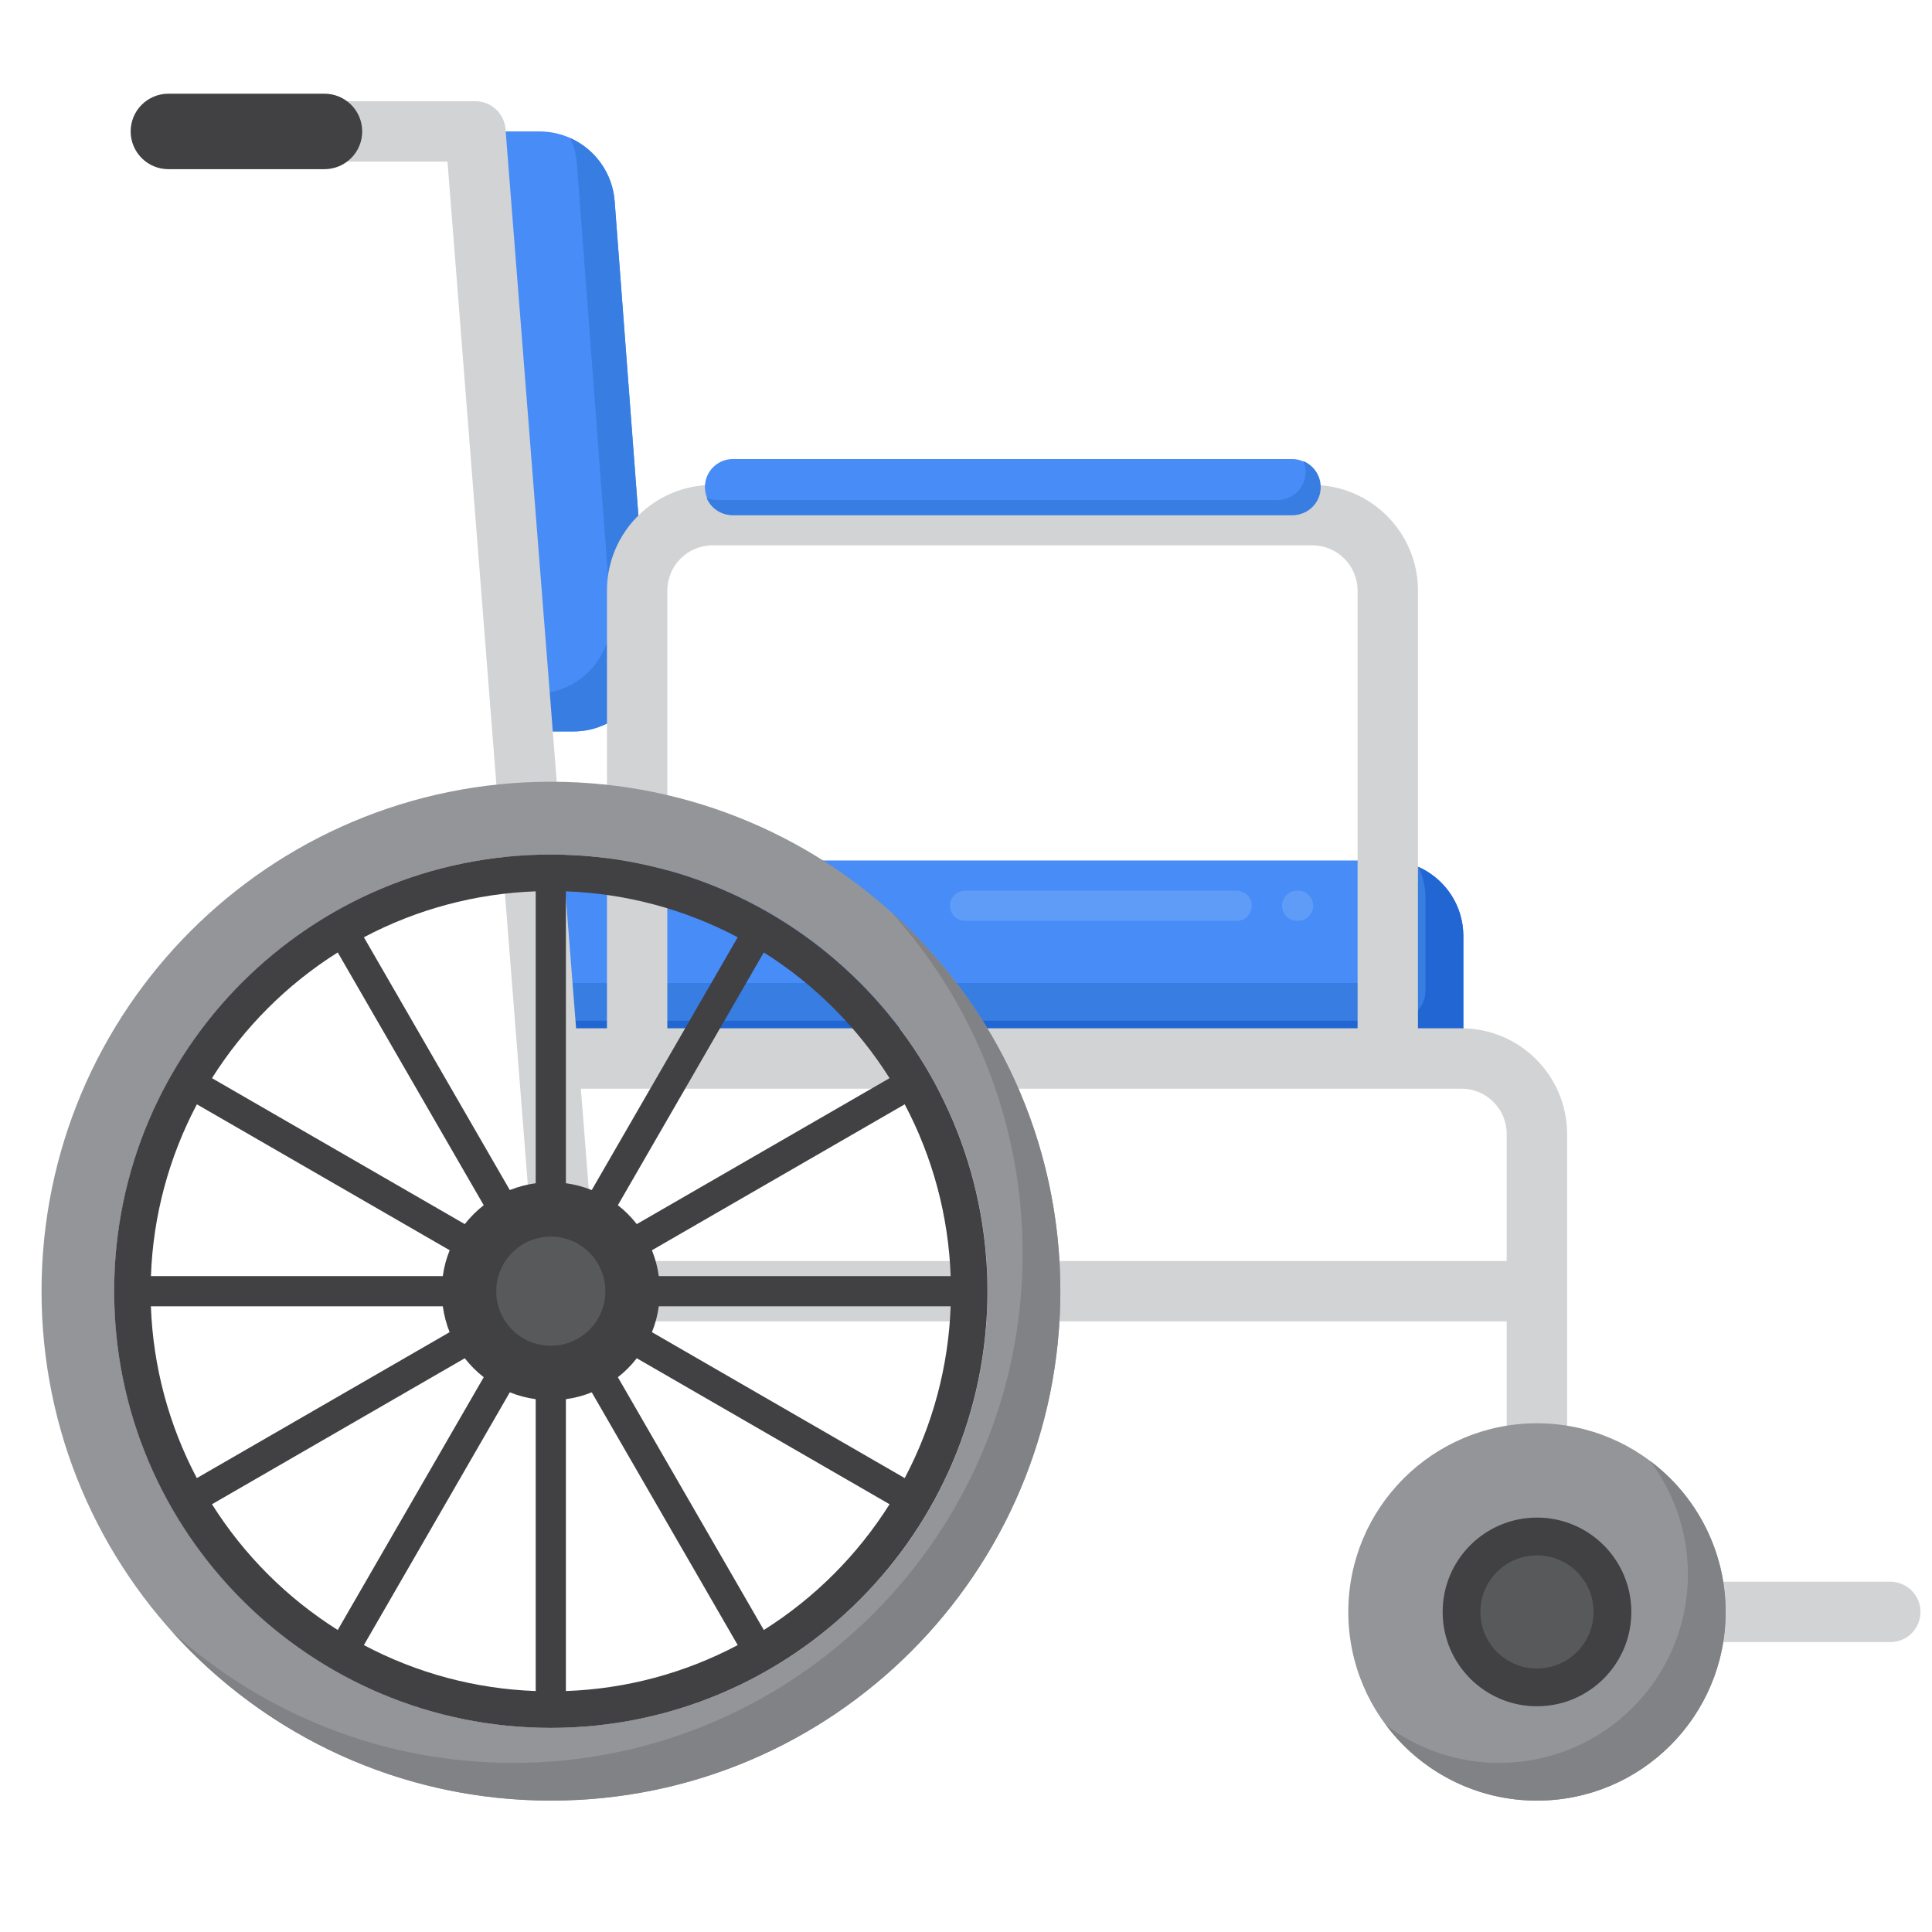 <svg width="32" height="32" viewBox="0 0 32 32" fill="none" xmlns="http://www.w3.org/2000/svg">
<path d="M8.655 12.115H9.496C10.223 12.115 10.797 11.496 10.742 10.771L10.181 3.333C10.157 3.018 10.016 2.725 9.784 2.51C9.553 2.296 9.25 2.177 8.934 2.177H7.875L8.655 12.115Z" fill="#478CF7"/>
<path d="M10.742 10.771L10.18 3.332C10.163 3.108 10.086 2.893 9.957 2.71C9.828 2.526 9.652 2.38 9.447 2.288C9.508 2.42 9.544 2.562 9.555 2.707L10.117 10.146C10.171 10.871 9.598 11.49 8.87 11.49H8.605L8.655 12.115H9.495C10.223 12.115 10.796 11.496 10.742 10.771Z" fill="#377DE2"/>
<path d="M22.984 14.252H8.82L9.078 17.532H24.234V15.502C24.234 14.812 23.674 14.252 22.984 14.252Z" fill="#478CF7"/>
<path d="M21.501 15.252H21.484C21.418 15.252 21.355 15.226 21.308 15.179C21.261 15.132 21.234 15.068 21.234 15.002C21.234 14.936 21.261 14.872 21.308 14.825C21.355 14.778 21.418 14.752 21.484 14.752H21.501C21.568 14.752 21.631 14.778 21.678 14.825C21.725 14.872 21.751 14.936 21.751 15.002C21.751 15.068 21.725 15.132 21.678 15.179C21.631 15.226 21.568 15.252 21.501 15.252ZM20.484 15.252H15.984C15.918 15.252 15.854 15.226 15.808 15.179C15.761 15.132 15.734 15.068 15.734 15.002C15.734 14.936 15.761 14.872 15.808 14.825C15.854 14.778 15.918 14.752 15.984 14.752H20.484C20.551 14.752 20.614 14.778 20.661 14.825C20.708 14.872 20.734 14.936 20.734 15.002C20.734 15.068 20.708 15.132 20.661 15.179C20.614 15.226 20.551 15.252 20.484 15.252Z" fill="#5E9CF7"/>
<path d="M22.988 14.252V15.781C22.988 15.914 22.936 16.041 22.842 16.135C22.748 16.229 22.621 16.282 22.488 16.282H8.984L9.082 17.532H24.238V15.502C24.238 14.812 23.678 14.252 22.988 14.252Z" fill="#377DE2"/>
<path d="M23.5 14.363C23.573 14.525 23.611 14.7 23.611 14.877V16.406C23.611 16.539 23.558 16.666 23.465 16.76C23.371 16.854 23.244 16.906 23.111 16.906H9.031L9.08 17.531H24.236V15.502C24.236 14.995 23.933 14.559 23.5 14.363Z" fill="#2266D3"/>
<path d="M31.309 26.198H25.956V18.782C25.956 17.817 25.171 17.032 24.206 17.032H23.486V9.782C23.486 8.817 22.701 8.032 21.736 8.032H11.803C10.838 8.032 10.053 8.817 10.053 9.782V17.032H9.552C9.548 17.032 9.546 17.033 9.542 17.033L8.373 2.138C8.363 2.012 8.306 1.895 8.214 1.81C8.121 1.724 8 1.677 7.874 1.677H3.914C3.781 1.677 3.654 1.729 3.561 1.823C3.467 1.917 3.414 2.044 3.414 2.177C3.414 2.309 3.467 2.437 3.561 2.53C3.654 2.624 3.781 2.677 3.914 2.677H7.412L8.814 20.538C8.914 20.501 9.019 20.482 9.124 20.482C9.263 20.482 9.4 20.514 9.524 20.575C9.648 20.637 9.757 20.726 9.841 20.836L9.621 18.032H24.206C24.62 18.032 24.956 18.368 24.956 18.782V20.886H9.877C9.973 21.029 10.028 21.201 10.028 21.386C10.028 21.571 9.973 21.743 9.877 21.886H24.956V26.698C24.956 26.831 25.009 26.958 25.103 27.052C25.196 27.146 25.324 27.198 25.456 27.198H31.309C31.442 27.198 31.569 27.146 31.663 27.052C31.757 26.958 31.809 26.831 31.809 26.698C31.809 26.566 31.757 26.439 31.663 26.345C31.569 26.251 31.442 26.198 31.309 26.198ZM22.486 17.032H11.053V9.782C11.053 9.368 11.389 9.032 11.803 9.032H21.736C22.149 9.032 22.486 9.368 22.486 9.782V17.032Z" fill="#D1D3D4"/>
<path d="M9.125 12.948C4.465 12.948 0.688 16.726 0.688 21.386C0.688 26.046 4.465 29.823 9.125 29.823C13.785 29.823 17.562 26.046 17.562 21.386C17.562 16.726 13.785 12.948 9.125 12.948ZM9.125 28.618C5.131 28.618 1.893 25.38 1.893 21.386C1.893 17.392 5.131 14.154 9.125 14.154C13.119 14.154 16.357 17.392 16.357 21.386C16.357 25.38 13.119 28.618 9.125 28.618Z" fill="#939598"/>
<path d="M14.771 15.116C16.117 16.611 16.938 18.59 16.938 20.761C16.938 25.421 13.16 29.199 8.5 29.199C6.33 29.199 4.351 28.378 2.855 27.031C4.4 28.745 6.636 29.824 9.125 29.824C13.785 29.824 17.563 26.046 17.563 21.386C17.563 18.897 16.485 16.661 14.771 15.116Z" fill="#808285"/>
<path d="M9.123 14.154C5.128 14.154 1.891 17.392 1.891 21.386C1.891 25.381 5.129 28.619 9.123 28.619C13.117 28.619 16.355 25.381 16.355 21.386C16.355 17.392 13.117 14.154 9.123 14.154ZM9.373 19.598V14.763C10.367 14.799 11.339 15.059 12.219 15.524L9.801 19.711C9.664 19.656 9.52 19.618 9.373 19.598ZM8.873 19.598C8.726 19.618 8.582 19.656 8.444 19.711L6.027 15.524C6.906 15.059 7.879 14.799 8.873 14.763V19.598ZM7.334 21.136H2.5C2.535 20.142 2.796 19.17 3.261 18.291L7.448 20.708C7.392 20.846 7.354 20.989 7.334 21.136ZM7.334 21.636C7.355 21.786 7.393 21.93 7.447 22.065L3.26 24.482C2.795 23.603 2.535 22.63 2.499 21.636H7.334ZM8.873 23.175V28.009C7.879 27.974 6.906 27.714 6.027 27.248L8.444 23.061C8.58 23.116 8.723 23.154 8.873 23.175ZM9.373 23.175C9.52 23.155 9.664 23.117 9.801 23.061L12.219 27.248C11.339 27.714 10.367 27.974 9.373 28.009V23.175ZM10.912 21.636H15.746C15.71 22.63 15.45 23.603 14.985 24.482L10.798 22.065C10.853 21.93 10.891 21.786 10.912 21.636ZM10.912 21.136C10.892 20.989 10.853 20.846 10.798 20.708L14.985 18.291C15.45 19.17 15.71 20.142 15.746 21.136H10.912ZM14.734 17.858L10.547 20.275C10.456 20.159 10.351 20.053 10.234 19.962L12.651 15.775C13.492 16.305 14.204 17.017 14.734 17.858ZM5.594 15.775L8.012 19.962C7.895 20.053 7.79 20.159 7.698 20.275L3.511 17.858C4.041 17.017 4.753 16.305 5.594 15.775ZM3.511 24.915L7.698 22.497C7.79 22.614 7.895 22.72 8.012 22.811L5.594 26.998C4.753 26.468 4.041 25.756 3.511 24.915ZM12.651 26.998L10.234 22.811C10.351 22.72 10.456 22.614 10.547 22.497L14.734 24.915C14.204 25.756 13.492 26.468 12.651 26.998Z" fill="#414042"/>
<path d="M9.123 22.29C9.622 22.29 10.027 21.886 10.027 21.386C10.027 20.887 9.622 20.482 9.123 20.482C8.623 20.482 8.219 20.887 8.219 21.386C8.219 21.886 8.623 22.29 9.123 22.29Z" fill="#58595B"/>
<path d="M25.457 29.824C27.183 29.824 28.582 28.425 28.582 26.699C28.582 24.973 27.183 23.574 25.457 23.574C23.731 23.574 22.332 24.973 22.332 26.699C22.332 28.425 23.731 29.824 25.457 29.824Z" fill="#939598"/>
<path d="M27.332 24.199C27.724 24.721 27.957 25.37 27.957 26.074C27.957 27.8 26.558 29.199 24.832 29.199C24.156 29.2 23.497 28.98 22.957 28.574C23.527 29.333 24.435 29.824 25.457 29.824C27.183 29.824 28.582 28.425 28.582 26.699C28.582 25.676 28.091 24.769 27.332 24.199Z" fill="#808285"/>
<path d="M25.457 28.261C26.32 28.261 27.02 27.562 27.02 26.699C27.02 25.836 26.32 25.136 25.457 25.136C24.594 25.136 23.895 25.836 23.895 26.699C23.895 27.562 24.594 28.261 25.457 28.261Z" fill="#414042"/>
<path d="M25.457 27.636C25.975 27.636 26.395 27.216 26.395 26.699C26.395 26.181 25.975 25.761 25.457 25.761C24.939 25.761 24.52 26.181 24.52 26.699C24.52 27.216 24.939 27.636 25.457 27.636Z" fill="#58595B"/>
<path d="M21.409 8.532H12.13C12.008 8.529 11.893 8.479 11.808 8.392C11.723 8.305 11.676 8.189 11.676 8.067C11.676 7.946 11.723 7.829 11.808 7.742C11.893 7.656 12.008 7.605 12.13 7.603H21.409C21.53 7.605 21.646 7.656 21.73 7.742C21.815 7.829 21.863 7.946 21.863 8.067C21.863 8.189 21.815 8.305 21.73 8.392C21.646 8.479 21.53 8.529 21.409 8.532Z" fill="#478CF7"/>
<path d="M21.59 7.639C21.619 7.709 21.631 7.786 21.623 7.862C21.616 7.938 21.59 8.012 21.547 8.075C21.505 8.139 21.448 8.191 21.38 8.227C21.313 8.263 21.237 8.282 21.161 8.282H11.882C11.819 8.282 11.758 8.269 11.703 8.246C11.738 8.331 11.798 8.403 11.874 8.454C11.951 8.505 12.04 8.532 12.132 8.532H21.411C21.518 8.532 21.622 8.495 21.705 8.427C21.788 8.359 21.845 8.264 21.866 8.159C21.887 8.053 21.871 7.944 21.821 7.849C21.77 7.755 21.689 7.68 21.59 7.639Z" fill="#377DE2"/>
<path d="M5.374 2.802H2.789C2.623 2.802 2.464 2.736 2.347 2.619C2.23 2.501 2.164 2.343 2.164 2.177C2.164 2.011 2.23 1.852 2.347 1.735C2.464 1.618 2.623 1.552 2.789 1.552H5.374C5.54 1.552 5.699 1.618 5.816 1.735C5.934 1.852 5.999 2.011 5.999 2.177C5.999 2.343 5.934 2.501 5.816 2.619C5.699 2.736 5.54 2.802 5.374 2.802Z" fill="#414042"/>
</svg>
